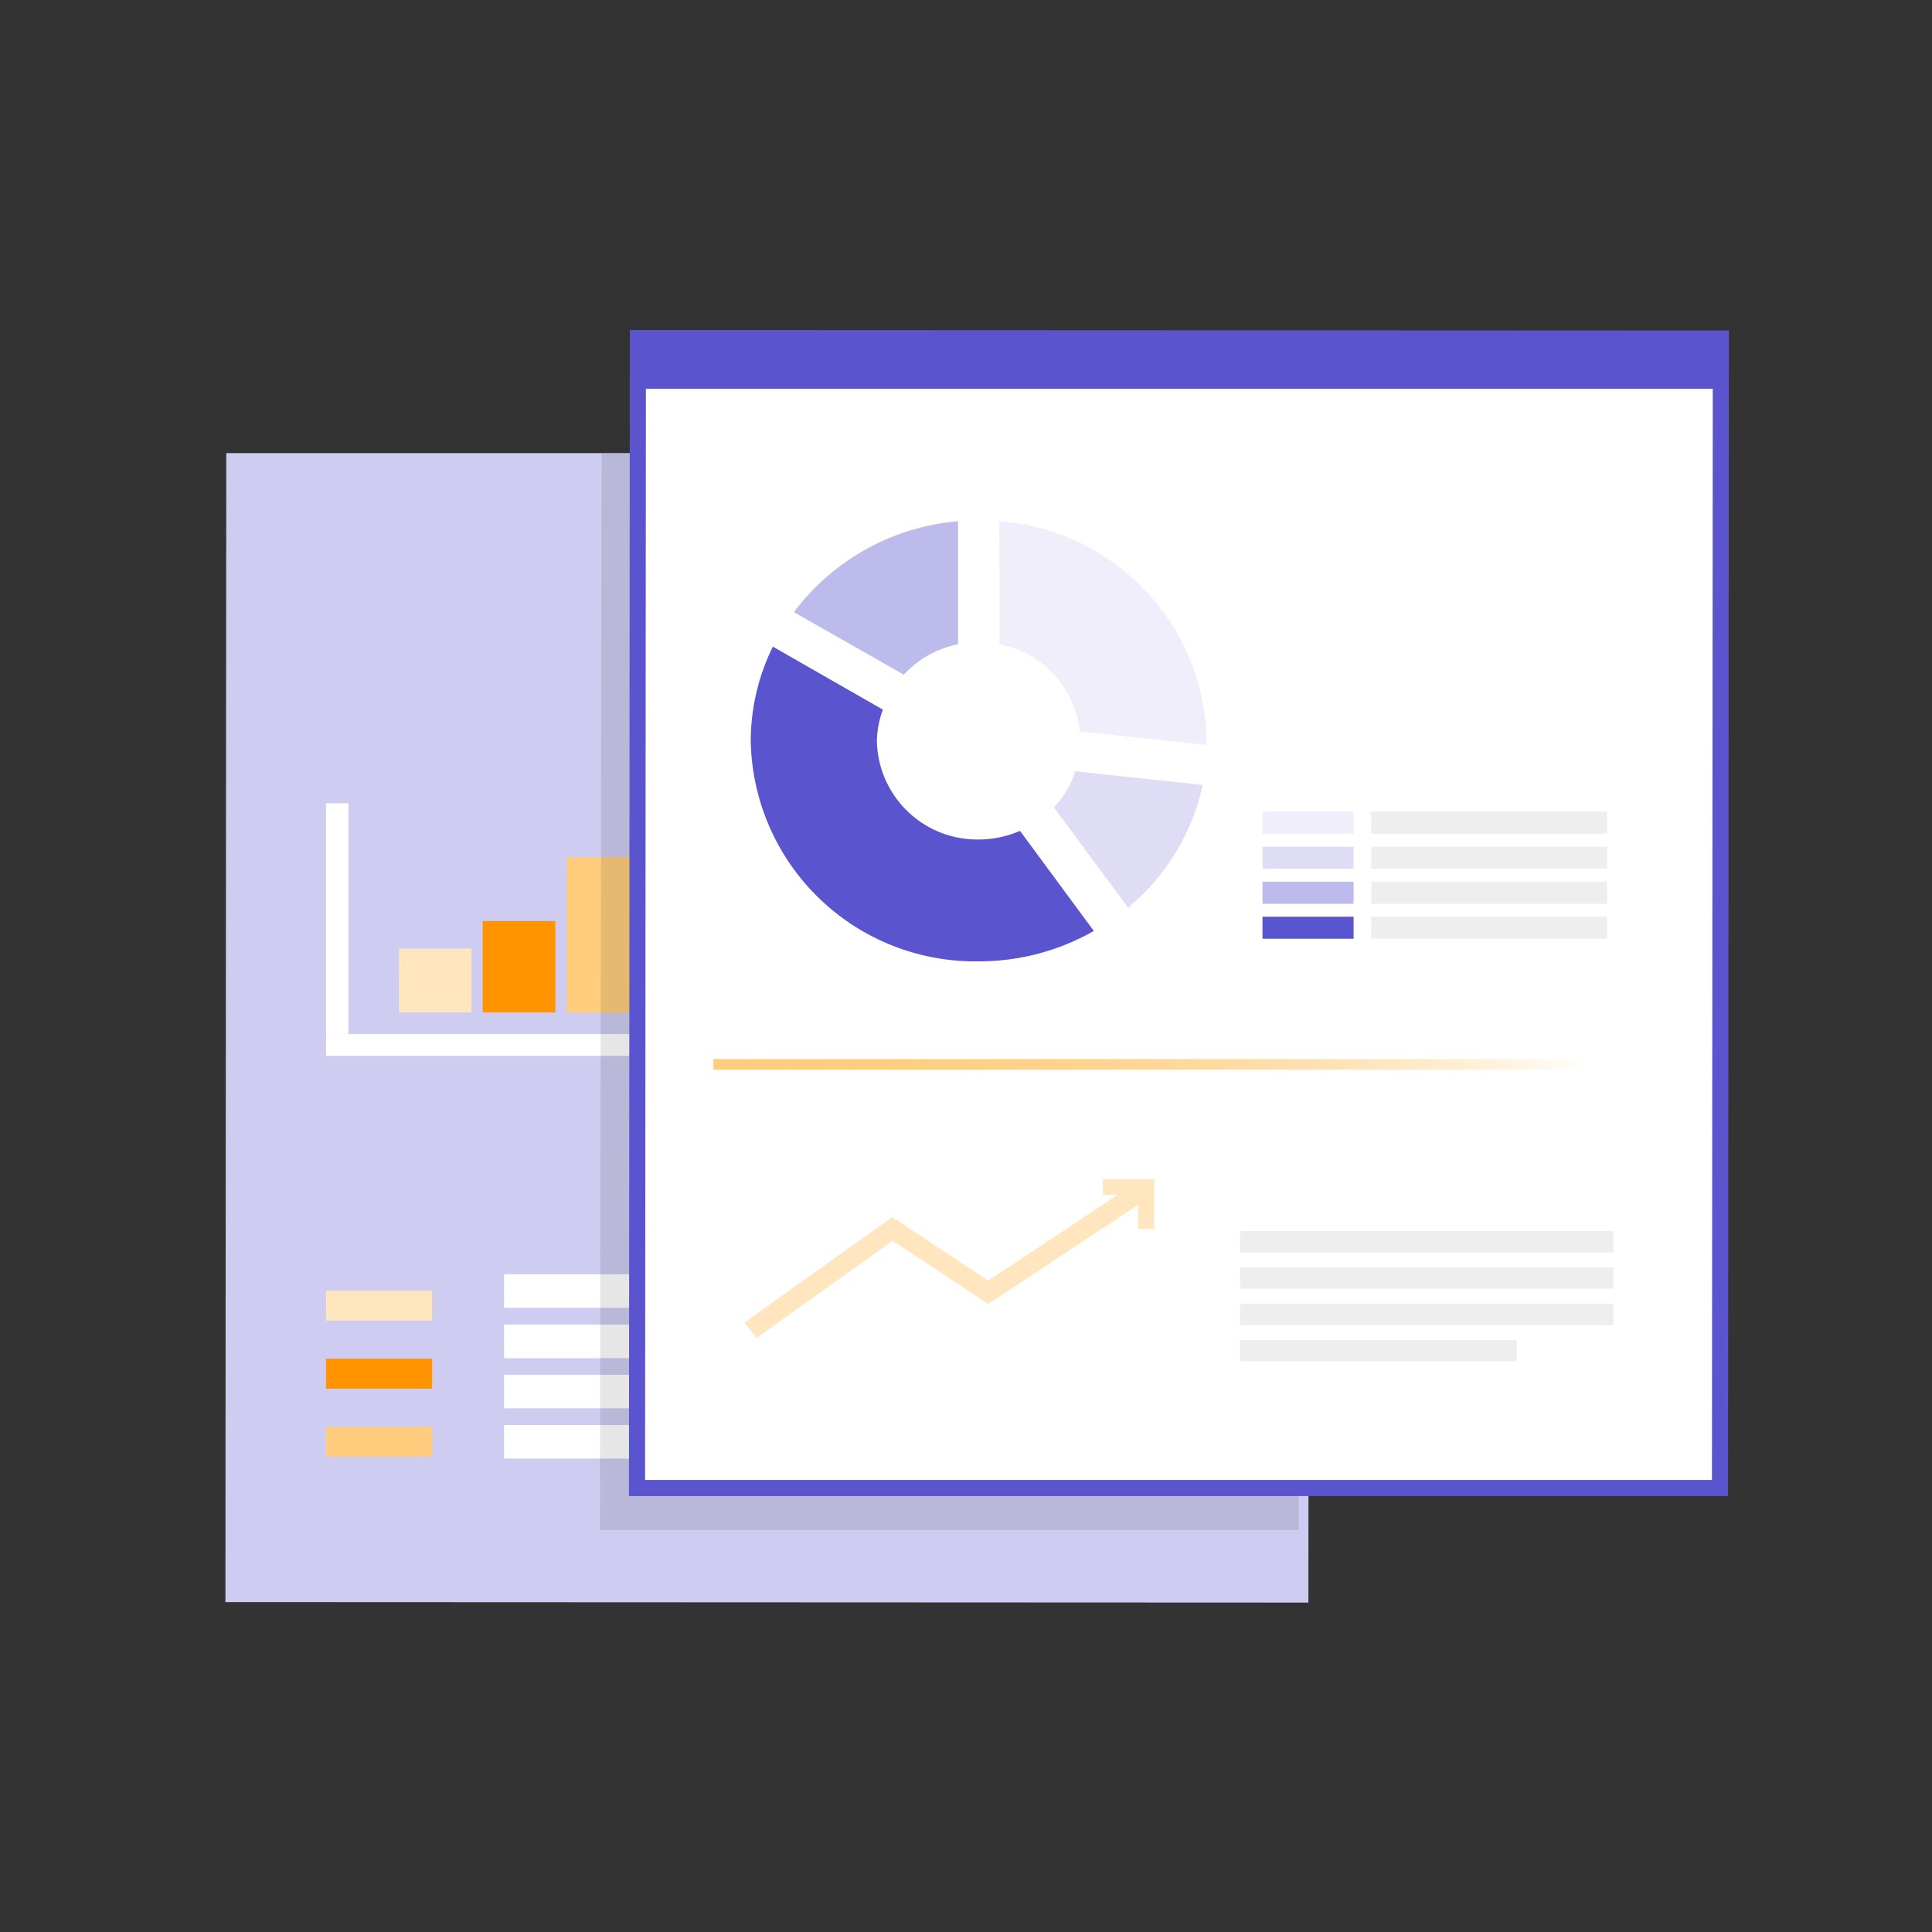 <svg xmlns="http://www.w3.org/2000/svg" xmlns:xlink="http://www.w3.org/1999/xlink" width="120" height="120" viewBox="0 0 120 120">
  <rect x="0" y="0" width="120" height="120" fill="#333333" stroke="none"/>
  <defs>
    <linearGradient id="linear-gradient" y1="-16.04" x2="1" y2="-16.04" gradientUnits="objectBoundingBox">
      <stop offset="0" stop-color="#ffcd7d"/>
      <stop offset="0.15" stop-color="#ffcd7d" stop-opacity="0.988"/>
      <stop offset="0.27" stop-color="#ffcd7d" stop-opacity="0.949"/>
      <stop offset="0.38" stop-color="#ffcd7d" stop-opacity="0.878"/>
      <stop offset="0.49" stop-color="#ffcd7d" stop-opacity="0.78"/>
      <stop offset="0.6" stop-color="#ffcd7d" stop-opacity="0.659"/>
      <stop offset="0.7" stop-color="#ffcd7d" stop-opacity="0.51"/>
      <stop offset="0.8" stop-color="#ffcd7d" stop-opacity="0.329"/>
      <stop offset="0.89" stop-color="#ffcd7d" stop-opacity="0.129"/>
      <stop offset="0.94" stop-color="#ffcd7d" stop-opacity="0"/>
    </linearGradient>
    <clipPath id="clip-_00_r_ico1_04">
      <rect width="120" height="120"/>
    </clipPath>
  </defs>
  <g id="_00_r_ico1_04" data-name="00_r_ico1_04" clip-path="url(#clip-_00_r_ico1_04)">
    <g id="그룹_13463" data-name="그룹 13463">
      <g id="그룹_12969" data-name="그룹 12969" transform="translate(0.211 0.109)">
        <path id="패스_28551" data-name="패스 28551" d="M13.843,33H81.108l-.053,71.395-67.265-.03Z" transform="translate(0 -4.965)" fill="#ceccf1" fill-rule="evenodd"/>
        <rect id="사각형_5872" data-name="사각형 5872" width="6.591" height="1.859" transform="translate(20.039 80.059)" fill="#ffe6be"/>
        <rect id="사각형_5873" data-name="사각형 5873" width="6.591" height="1.859" transform="translate(20.039 84.284)" fill="#ff9300"/>
        <rect id="사각형_5874" data-name="사각형 5874" width="6.591" height="1.853" transform="translate(20.039 88.515)" fill="#ffcd7d"/>
        <rect id="사각형_5875" data-name="사각형 5875" width="30.694" height="2.089" transform="translate(31.096 82.16)" fill="#fff"/>
        <rect id="사각형_5876" data-name="사각형 5876" width="30.694" height="2.083" transform="translate(31.096 88.403)" fill="#fff"/>
        <rect id="사각형_5877" data-name="사각형 5877" width="30.694" height="2.083" transform="translate(31.096 85.281)" fill="#fff"/>
        <rect id="사각형_5878" data-name="사각형 5878" width="30.694" height="2.083" transform="translate(31.096 79.039)" fill="#fff"/>
        <rect id="사각형_5879" data-name="사각형 5879" width="1.392" height="14.344" transform="translate(20.039 49.784)" fill="#fff"/>
        <rect id="사각형_5880" data-name="사각형 5880" width="41.751" height="1.351" transform="translate(20.039 64.122)" fill="#fff"/>
        <path id="패스_28552" data-name="패스 28552" d="M32.056,85.16h4.508l-.006,3.965H32.05Z" transform="translate(-7.486 -26.348)" fill="#ffe6be" fill-rule="evenodd"/>
        <rect id="사각형_5881" data-name="사각형 5881" width="4.508" height="5.676" transform="translate(29.774 57.101)" fill="#ff9300"/>
        <rect id="사각형_5882" data-name="사각형 5882" width="4.508" height="9.659" transform="translate(34.99 53.13)" fill="#ffcd7d"/>
        <rect id="사각형_5883" data-name="사각형 5883" width="4.508" height="8.32" transform="translate(40.2 54.469)" fill="#d0bbe3"/>
        <rect id="사각형_5884" data-name="사각형 5884" width="4.508" height="4.166" transform="translate(45.41 58.623)" fill="#dacce8"/>
        <rect id="사각형_5885" data-name="사각형 5885" width="4.508" height="5.735" transform="translate(50.491 57.054)" fill="#851994"/>
        <rect id="사각형_5886" data-name="사각형 5886" width="4.508" height="8.32" transform="translate(55.707 54.469)" fill="#f9efde"/>
        <rect id="사각형_5887" data-name="사각형 5887" width="4.508" height="13.813" transform="translate(60.917 48.976)" fill="#fff"/>
        <path id="패스_28553" data-name="패스 28553" d="M53.21,99.9l43.4.006.106-66.863-43.4-.012Z" transform="translate(-16.161 -4.977)" fill-rule="evenodd" opacity="0.1" style="isolation: isolate"/>
        <path id="패스_28554" data-name="패스 28554" d="M57.173,20.89l67.265.03-.053,71.395H57.12Z" transform="translate(-17.764)" fill="#fff" stroke="#5b54cf" stroke-miterlimit="10" stroke-width="1" fill-rule="evenodd"/>
        <rect id="사각형_5888" data-name="사각형 5888" width="67.265" height="3.151" transform="translate(39.38 20.89)" fill="#5b54cf"/>
        <path id="패스_28555" data-name="패스 28555" d="M102.328,66.49A5.9,5.9,0,0,1,101,68.738l4.608,6.219a13.57,13.57,0,0,0,4.632-7.617Z" transform="translate(-35.753 -18.694)" fill="#deddf5"/>
        <path id="패스_28556" data-name="패스 28556" d="M95.272,47.811a6.183,6.183,0,0,1,4.986,5.417l7.877.838v-.26A13.9,13.9,0,0,0,95.26,40.17Z" transform="translate(-33.399 -7.904)" fill="#efeefa"/>
        <path id="패스_28557" data-name="패스 28557" d="M80.457,49.7a6.272,6.272,0,0,1,3.375-1.888V40.17a14.231,14.231,0,0,0-10.2,5.647Z" transform="translate(-24.532 -7.904)" fill="#bdbbec"/>
        <path id="패스_28558" data-name="패스 28558" d="M85.812,64.811a6.368,6.368,0,0,1-2.555.537,6.237,6.237,0,0,1-6.331-6.131,6.007,6.007,0,0,1,.372-1.935L70.465,53.37a13.286,13.286,0,0,0-1.375,5.847,13.936,13.936,0,0,0,14.161,13.7A14.4,14.4,0,0,0,90.4,71.03Z" transform="translate(-22.671 -13.315)" fill="#5b54cf"/>
        <rect id="사각형_5889" data-name="사각형 5889" width="5.658" height="1.369" transform="translate(78.205 50.304)" fill="#efeefa"/>
        <rect id="사각형_5890" data-name="사각형 5890" width="5.658" height="1.369" transform="translate(78.205 52.481)" fill="#deddf5"/>
        <rect id="사각형_5891" data-name="사각형 5891" width="5.658" height="1.369" transform="translate(78.205 54.658)" fill="#bdbbec"/>
        <rect id="사각형_5892" data-name="사각형 5892" width="5.658" height="1.369" transform="translate(78.205 56.829)" fill="#5b54cf"/>
        <rect id="사각형_5893" data-name="사각형 5893" width="14.645" height="1.369" transform="translate(84.961 50.304)" fill="#eee"/>
        <rect id="사각형_5894" data-name="사각형 5894" width="14.645" height="1.369" transform="translate(84.961 52.481)" fill="#eee"/>
        <rect id="사각형_5895" data-name="사각형 5895" width="14.645" height="1.369" transform="translate(84.961 54.658)" fill="#eee"/>
        <rect id="사각형_5896" data-name="사각형 5896" width="14.645" height="1.369" transform="translate(84.961 56.829)" fill="#eee"/>
        <rect id="사각형_5897" data-name="사각형 5897" width="57.842" height="0.667" transform="translate(44.095 65.668)" fill="url(#linear-gradient)"/>
        <path id="패스_28559" data-name="패스 28559" d="M69.168,119.293l-.738-.968,9.175-6.549,5.965,3.947,9.523-6.313.7,1L83.57,117.181l-5.936-3.93Z" transform="translate(-22.4 -36.29)" fill="#ffe6be"/>
        <path id="패스_28560" data-name="패스 28560" d="M109.352,112.526h-1V110.4H106.16v-.962h3.192Z" transform="translate(-37.868 -36.302)" fill="#ffe6be"/>
        <rect id="사각형_5898" data-name="사각형 5898" width="23.183" height="1.328" transform="translate(76.818 76.354)" fill="#eee"/>
        <rect id="사각형_5899" data-name="사각형 5899" width="23.183" height="1.328" transform="translate(76.818 78.608)" fill="#eee"/>
        <rect id="사각형_5900" data-name="사각형 5900" width="23.183" height="1.328" transform="translate(76.818 80.868)" fill="#eee"/>
        <rect id="사각형_5901" data-name="사각형 5901" width="17.182" height="1.328" transform="translate(76.818 83.122)" fill="#eee"/>
      </g>
      <rect id="사각형_6118" data-name="사각형 6118" width="120" height="120" fill="none"/>
    </g>
  </g>
</svg>

